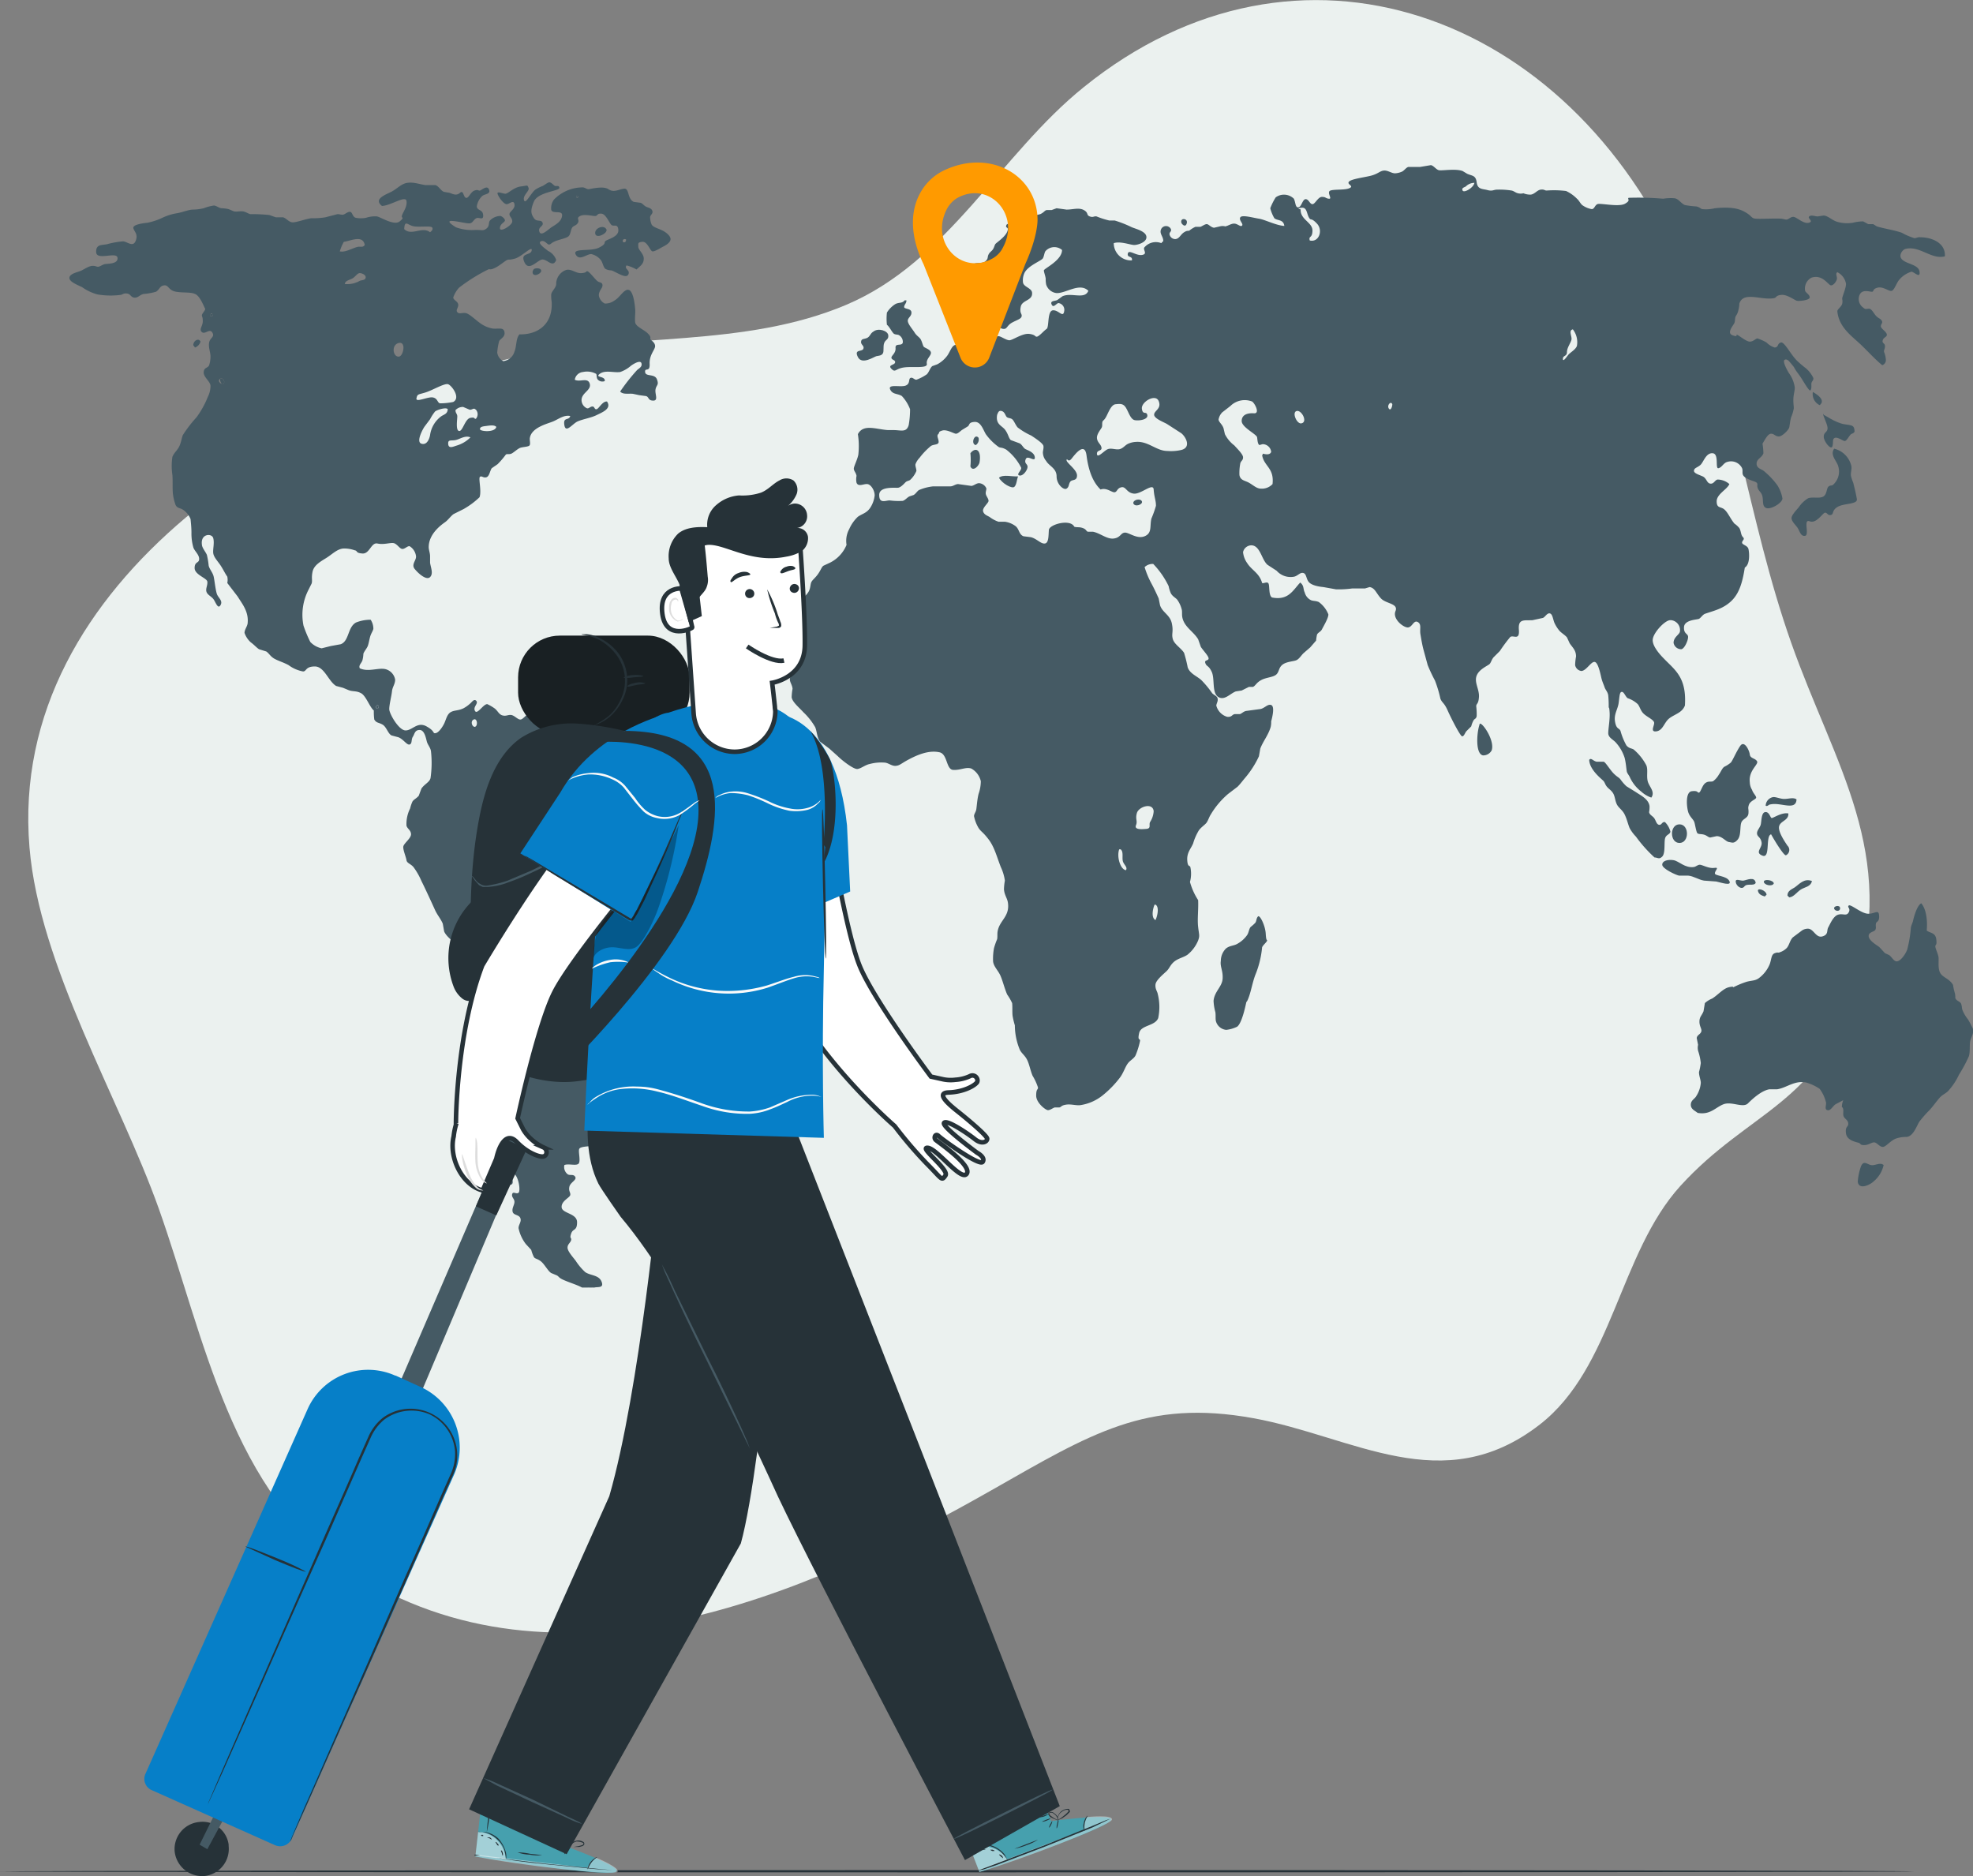 <svg id="Layer_1" data-name="Layer 1" xmlns="http://www.w3.org/2000/svg" viewBox="0 0 434.9 413.5"><rect x="0" y="0" width="434.9" height="413.5" fill="#808080" stroke="none"/><defs><style>.cls-1{fill:#ebf1ef;}.cls-2{fill:#263238;}.cls-3{fill:#455a64;}.cls-4{fill:#ff9a00;}.cls-5{fill:#46a0ae;}.cls-6{opacity:0.5;}.cls-7,.cls-9{fill:#fff;}.cls-8{opacity:0.4;}.cls-15,.cls-9{stroke:#263238;stroke-miterlimit:10;}.cls-10{fill:#192023;}.cls-11{fill:#067fc8;}.cls-12{fill:#fafafa;}.cls-13{fill:#ddd;}.cls-14{opacity:0.3;}.cls-15{fill:none;}</style></defs><title>مسافر.svgآلمان</title><g id="Layer_7" data-name="Layer 7"><path class="cls-1" d="M370.6,59.2C345.7,2.5,286-18.9,238.9,19.2,220.5,34,209,57.7,186.5,67.2s-48,6.2-70.8,11.1C67,88.5,1.5,127.3,6.5,186.8,8.7,213,26.3,242,35,266.4c10,28.1,16,63.3,42.5,80.1,45.4,28.9,100.1,5.3,141-18,22-12.5,34.1-20.2,57.8-15.9,22,4,41.7,18,63.1,1.4,16.1-12.5,17.5-37.7,31-52.6,15.2-16.7,30.6-17.9,38.5-43,9.6-30.5-4.5-49.6-14.1-76.8S382.3,85.9,370.6,59.2Z" transform="translate(0 0)"/></g><g id="Floor"><path class="cls-2" d="M421.8,412.5c0,.1-94.4.2-210.9.2S0,412.6,0,412.5s94.4-.3,210.9-.3S421.8,412.3,421.8,412.5Z" transform="translate(0 0)"/></g><g id="Map"><path class="cls-3" d="M415.2,256.8a6.5,6.5,0,0,1-2.2,3.6c-.7.7-3.2,2-3.5.1a12.8,12.8,0,0,1,.7-3.4c.6-1.4,1.3-.5,2.2-.3S414.4,256.1,415.2,256.8Z" transform="translate(0 0)"/><path class="cls-3" d="M408.5,106.4c.3,1.2.6,2.4.8,3.6s-2.8.9-4.2,1.7-.8,1.6-1.5,1.8-.8-.5-1.3-.5-1.9,2.5-3.4,1.9,0,3-1,3.2-1.2-1.1-1.7-1.8-1.3-1.4-1.3-2.1,1.2-1.9,1.6-2.4a6.7,6.7,0,0,1,2.1-2c1.1-.3,2.3.1,3.2-.3s.8-1.8,1.2-2.2.7-.2,1-.4a3.9,3.9,0,0,0,1.2-4.1c-.3-1.2-1.9-2.5-.9-3.9a5.1,5.1,0,0,1,3.8,3.9c.1.7-.2,1.4-.1,2.1A8.8,8.8,0,0,0,408.5,106.4Z" transform="translate(0 0)"/><path class="cls-3" d="M408.8,95.1c-.2.5-.6.4-.9.7s-.8,1.3-1.2,1.4-1.5-.9-2.2-.7-.3,1-.6,1.9-1.9-1.1-1.9-2.1.6-.9.8-1.6-.4-1.8-.8-2.9.1-.2.1-.3,2.5,1.7,4.4,2S408.7,93.7,408.8,95.1Z" transform="translate(0 0)"/><path class="cls-3" d="M405.6,200.1c.1.9-1.1.8-1.3.2S405.5,199.4,405.6,200.1Z" transform="translate(0 0)"/><path class="cls-3" d="M399.6,86.4c.9.5,2.9,1.8,1.5,2.9A2.7,2.7,0,0,1,399.6,86.4Z" transform="translate(0 0)"/><path class="cls-3" d="M395.6,195.6c1-.7,2.1-2.1,3.8-1.4-.3,1.3-1.6,1.3-2.5,1.9s-1.5,1.6-2.5,1.7l-.4-.4C394,196.3,395,196,395.6,195.6Z" transform="translate(0 0)"/><path class="cls-3" d="M393.3,176.1c1,0,2-.4,2.7.1-.1,2.6-3.5.6-5.7,1.1-.5,0-.6.5-1.1.3a2,2,0,0,1,1.6-1.9C391.4,175.6,392.4,176.1,393.3,176.1Z" transform="translate(0 0)"/><path class="cls-3" d="M394.2,179.3c.1,1.5-1.6,1.6-2,2.7s1,3.2,1.8,4.4a1.3,1.3,0,0,1-.3,2.1c-.4.3-2.6-3.3-3.3-4.6-1.3.3-.1,5.4-1.9,4.7s0-1.7-.2-2.9-.9-1.2-1-1.9.6-1.3.8-2,.1-2.7,1-2.8,1.1,1.2,1.4,1.3S392.7,179,394.2,179.3Z" transform="translate(0 0)"/><path class="cls-3" d="M391,194.7c-.3.8-2.1.4-2.2-.3S390.8,193.9,391,194.7Z" transform="translate(0 0)"/><path class="cls-3" d="M389.4,197.2l-.4.4c-.6-.2-1.3-.4-1.5-1.2S389.3,196.2,389.4,197.2Z" transform="translate(0 0)"/><path class="cls-3" d="M387,194.6c-.4.8-1.9,0-2.5.8s-1.8-.1-1.9-1,1-.2,1.7-.3S386.8,193.1,387,194.6Z" transform="translate(0 0)"/><path class="cls-3" d="M374.9,234.3a13.1,13.1,0,0,0-.6-2.7,2.9,2.9,0,0,1,0-1.3l-.3-1.5c.1-.7.8-.8,1-1.4s-.4-1.1-.4-2.2.5-1.3.9-2.3l.3-1.8a5.4,5.4,0,0,1,1.6-1c1.3-.8,2.4-2.2,3.7-2.5s.8.1,1,0a19.7,19.7,0,0,1,2.9-1.2c1.1-.3,1.9-.2,2.7-.8a7.3,7.3,0,0,0,2.4-3.1c.4-1.1.3-2.1,1.1-2.4s.7,0,1.1-.2a3.8,3.8,0,0,0,1.5-.9c.6-.6.7-1.7,1.4-2.4l2-1.5a2.3,2.3,0,0,1,1.4-.4c1.2.1,1.7,2.1,3.1,1.7s.9-1.3,1.3-2,1.1-2.5,2.2-2.8,1.8.4,2.3-.5-.4-1.1,0-1.5,2.7,1.7,4.2,1.8,2.4-1.1,2.5.4-.6,1.2-.7,1.8.1.8-.1,1.3-1.5.5-1.5,1.4,1.4,1.8,2.3,2.4l1.3,1.4.9.4c.6.4,1,1.4,1.7,1.4s1.8-1.3,2.3-2.6a26.7,26.7,0,0,0,.8-4.8c.1-.6.4-1.1.5-1.6s.8-3.3,1.8-3.8c1.1,1.3,1.4,3.8,1.2,6,.7.6,1.9.4,2.1,1.9s-.2,1.1-.2,1.6.6,1.6.7,2.4-.2,2.5.4,3.5,2,1.2,2.8,2.6a11.6,11.6,0,0,0,.4,1.8,4.1,4.1,0,0,1,.1,1.1c.3.7,1.1.7,1.3,1.3s.1.9.3,1.4a8.2,8.2,0,0,0,1.2,2,21.2,21.2,0,0,1,1.1,2.1c.2,1-.4,1.8-.6,2.6s0,2.4-.3,3.4a32.3,32.3,0,0,1-2.2,4.1,14.1,14.1,0,0,1-2.4,3.6c-.5.5-1.2.8-1.7,1.3s-1.5,1.9-2.3,2.8a26.8,26.8,0,0,0-2.3,2.6c-.6.9-1.3,3.2-2.8,3.4a6.9,6.9,0,0,0-2.5.4c-1.3.6-2.1,1.8-2.8,1.8s-1.3-1-1.9-1-1.2.6-2.2.6-.6-.3-1.2-.5-2.6-.5-2.8-2.1.5-1.3.5-2.1-.7-1-1-1.6.2-1.7-.4-2.1a4,4,0,0,1,.3-1.5l-1.7.9c-.6.4-1.1,1.5-1.8,1.3s-.2-1.1-.3-1.7a8.3,8.3,0,0,0-1.4-3,10.3,10.3,0,0,0-3-1.4c-2.6-.5-4.3,1.2-6.4,1.5H390c-1.7.3-3.6,2-4.7,3.1s-3.6-.5-5.4.2-2.9,2.4-5.7,1.9c-.6-.5-1.5-.8-1.5-1.8s.9-1.3,1.2-1.9a6.3,6.3,0,0,0,1-2.9c0-.7-.4-1.5-.4-2.4A14.2,14.2,0,0,0,374.9,234.3Z" transform="translate(0 0)"/><path class="cls-3" d="M373.4,191.1c.5-.1.8-.5,1.3-.5s2,.9,3.2.7.1.6.1,1.2,2.6.5,3.2,1.7-1.9.3-2.9.1l-2.7-.2c-1.2-.2-2.3-1-3.5-1.1h-2c-.6-.1-3.7-1.5-3.7-2.4s1.3-1.2,2.5-1S371.4,191.4,373.4,191.1Z" transform="translate(0 0)"/><path class="cls-3" d="M375.7,184c-.6-.2-1.2-.1-1.5-.3s-.5-1.7-.7-2.4-.9-1.1-1.3-2.1-.8-4.6.7-4.8,1.2.4,1.6.3.7-1.6,1.4-2.1,1.1-.2,1.7-.4a4.7,4.7,0,0,0,1.3-1.5c.4-.5.7-1.4,1.2-1.7a6.7,6.7,0,0,0,1.4-.9c.4-.4,1.2-2.4,2.1-3.7s2,1,2.1,1.9,1.2.8,1.6,1.5-1.9,2-1.6,4.6a3.4,3.4,0,0,0,.5,1.7c.2.7.9,1.3.9,1.7s-1.3.7-1.6,1.6,0,.8-.1,1.9-1.3,1.1-1.6,2.1,0,2.8-.8,3.7-1.2.6-1.9.5-1.5-1.3-2.7-1.3l-1.4.3C376.6,184.6,376.3,184.2,375.7,184Z" transform="translate(0 0)"/><path class="cls-3" d="M370.2,181.7c2.2,0,2.2,4.1,0,4.1S368,181.7,370.2,181.7Z" transform="translate(0 0)"/><path class="cls-3" d="M367,181.2a4.5,4.5,0,0,1,1.2,2.1c-.1.7-1,.6-1.2,1.6s.1,3.2-.6,3.9-1,.2-1.7.2a30,30,0,0,1-4.1-4.6,8.5,8.5,0,0,1-1.4-1.9c-.4-1-.6-2-1.1-3s-1.3-1.4-1.7-2.2-.4-1.7-.8-2.4-1-1-1.4-1.5-.4-.8-.7-1.2-3.1-2.4-3.2-4.7c.4-.6.9.3,1.7.4h1.5c.4.1,1.4,1.8,2.2,2.6s1.1.8,1.5,1.3a10,10,0,0,0,1.3,1.5l2.1,1.3c1,.7,2.8,1.5,3,3.1a5.7,5.7,0,0,1-.1,1.3c.1.6.7.8,1.1,1.3s.5,1.4,1.1,1.5S366.3,181.1,367,181.2Z" transform="translate(0 0)"/><path class="cls-3" d="M326.3,159.5c.8.2,3.2,3.9,2.5,5.9a2.1,2.1,0,0,1-1.9,1.1c-1.7-.3-1.4-4.9-.8-6.7C326.1,159.6,326.2,159.5,326.3,159.5Z" transform="translate(0 0)"/><path class="cls-3" d="M269.1,211.8a3.9,3.9,0,0,1,1.1-2.7c.8-.7,1.8-.6,2.6-1.1a6.4,6.4,0,0,0,2.1-1.9c.4-.6.4-1.4.8-1.8a9,9,0,0,0,1-.9c.3-.4.2-1,.6-1.4s1.6,2,1.7,3.8.3,1.2.3,1.5-.9,1-1.1,1.5a21,21,0,0,1-1.5,6.1c-.6,1.6-.9,3.4-1.4,4.8s-.5.9-.6,1.3-.9,4.5-2,5.3a7.3,7.3,0,0,1-2.4.7,2.6,2.6,0,0,1-2.3-2c-.1-.6,0-1.2-.1-1.9a10.9,10.9,0,0,1-.4-2.5c.2-2.1,1.9-3.1,2-4.9S268.9,213.1,269.1,211.8Z" transform="translate(0 0)"/><path class="cls-3" d="M227.5,64.6c.1,1.7-2.2,1.5-2.5,3s.3,1.5.2,2.1-1,.8-2.1,1.4-1.1,1.4-1.8,1.4-.9-.4-1.2-.3-.4,1-1.3,1.2-1.8-.7-1.8.3,1,1,1.7.9.9-.5,1.4-.5,1.7.9,2.4.9,2.9-1.6,4.4-1.4,1.2.7,1.7.6,1.5-1.3,2.1-1.7.1-4,1.4-4.1,2.3,1.9,2.5,0a1.5,1.5,0,0,0-1.3-1.6c-.5.1-1.1,1.2-1.5.3s.9-.7,1.3-1l1.1-.8c2-.9,4.9.8,5.7-1.2-1.9-1.9-5,.6-7,.5a2.7,2.7,0,0,1-2.3-1.9,5.7,5.7,0,0,1-.1-1.3c-.1-.7-.4-1.4-.4-1.8s4-2.2,4-4.5a2.6,2.6,0,0,0-3.6.2c-.3.3-.3,1-.6,1.6s-3.3,1.6-4.1,3.3a3.9,3.9,0,0,0-.3,2.1C225.7,63.3,227.5,63.5,227.5,64.6ZM207,165.8c-2.4-.5-5,.7-6.7,1.6s-1.9,1.3-2.8,1.4-1.6-.6-2.4-.7a9.8,9.8,0,0,0-3.4.3c-1,.2-1.9,1-2.7,1.1s-3.3-1.8-4.3-2.8l-1.9-1.7-2-1.5c-.7-.8-.7-2.2-1.1-3.2a14.4,14.4,0,0,0-2.6-3.3c-1-1.1-2.4-2.2-2.6-3.3a12.3,12.3,0,0,1,.2-1.9c-.1-.9-.6-1.4-.6-2.1s.9-1.6,1.1-2.4a6.8,6.8,0,0,1,.2-1.4c.2-1.1.8-1.7.6-3.2a18.2,18.2,0,0,0-.5-2c-.1-.8.3-.8.3-1.3s-1-1.1-1.1-2.1.8-1.9,1.3-3.1l.6-1.8c.5-.8,1.3-1.3,1.7-2.1s.3-1.6.6-2.1.9-.9,1.5-1.8.7-1.4,1.1-1.7l1.5-.7a7.6,7.6,0,0,0,3.6-3.9,5.4,5.4,0,0,1,.6-3.5,8.3,8.3,0,0,1,1.9-2.7c1-.7,2-.8,2.8-2.1a6.2,6.2,0,0,0,.9-2.6c0-1.1-.8-2.4-1.6-2.5s-2,.7-2.4-.3a3.8,3.8,0,0,1,0-1.5c-.1-.7-.6-1.1-.6-1.6s.8-2,1-3.1a17,17,0,0,0-.1-4.5c1.2-2.3,3.9-1.1,6.6-.9H197c1.6,0,2.8.6,3.3-1.1a19.8,19.8,0,0,0,.3-3.5,8.8,8.8,0,0,0-1.8-2.9c-.9-.6-2.1-.3-2.6-1.5s2.3-.4,3.4-.8.6-1.5,1.1-1.7.8.4,1.3.4a10.1,10.1,0,0,0,2.3-1.2c.5-.5.7-1.4,1.2-1.8l1.1-.4a6.7,6.7,0,0,0,2.2-1.9c.7-1,1-2.3,1.9-2.4s3.7.2,3.9-1.3-1-2.6-.6-4.1,1.3-1,2.6-1.8.5,2.1.5,3,2.5-.3,2.6-1.1-1.2-2.2-1.5-2.8-.3-1.9-1-2.1S214.6,68,213,68a2.9,2.9,0,0,1-2.5-2c-.2-.5,0-1.1-.1-1.6a7,7,0,0,1-.3-2.9c.6-1.4,2.1-1.6,3.2-2.3l1.2-1c.8-.4,2,0,2.7-.6s.4-.9.7-1.5.7-.7,1-1.2.3-.8.5-1.1,2.1-1.5,2.6-2.7-.4-.7-.2-1.4,1.3-.2,2-.3,1.6-1.5,2.5-1.7a15.7,15.7,0,0,0,3-.5c.9-.4,1-.9,1.5-.9h1l1.1-.4,2.2.3c1.4,0,2.7-.5,3.8.1s.5,1.1,1.3,1.4.9-.1,1.5,0a18.6,18.6,0,0,0,2.8.9h1.2a25,25,0,0,1,3.8,1.5c1,.4,3.1.9,3.2,2.1S250.8,54,250,54s-3.1-.9-4.5-.4a3.8,3.8,0,0,0,3.8,3.8h.2c.2-1.1-1.1-.5-.9-1.5s1.8.5,3.1.3.3-1,.5-1.6a3.3,3.3,0,0,1,3.8-1,.8.8,0,0,1,.4-.4c.1-1.1-1-1.7-.4-2.8a1.2,1.2,0,0,1,2.1.1c.2.6-.4.6-.3,1.2a1.3,1.3,0,0,0,1.3,1c.9-.1,1.1-1,1.9-1.5s.8-.2,1.2-.4a5.7,5.7,0,0,1,1.3-.8h1.1c.5-.2,1-.6,1.4-.6s.9.7,1.6.8l1.3-.3a2.4,2.4,0,0,1,1.2,0c.8-.2,1.4-.7,2.1-.6s1.3.8,1.6.4-.8-1.2-.4-1.8,2.8.1,4.1.3,3.8,1.5,5.6,1.6c-.2-1.5-1.5-1.1-2.2-1.7a8.5,8.5,0,0,1-.9-2.2,13.4,13.4,0,0,1,1.2-2.4,3.1,3.1,0,0,1,4,.3c.4.8.3,2,1,1.9s.9-1.8,1.6-1.8.9,1.1,1.5,1.1,1.2-1.6,2.1-1.6.7.3,1.5.4-.2-1,.1-1.6,3.2-.2,4.4-.7-.5-.8-.1-1.4,2.8-.9,4.6-1.3,2.2-1.1,3.1-1.2,1.7.6,2.5.6a4.2,4.2,0,0,0,1.6-.4c.5-.3.8-.8,1.3-1H313l2.4-.4c.6.1,1.1.9,1.7,1.1s3.7-.4,5.3.2l1,.6c1.1.5,1.9.3,2.1,1.9s1.3,1.4,2.4,1.7,1.3-.1,2.1-.1a17.2,17.2,0,0,1,3.2.2c.5.1.9.5,1.4.6a2.4,2.4,0,0,0,1.2,0,4,4,0,0,0,1.5.3c.9,0,1.5-1,2.3-1.1s.9.2,1.3.2a21.5,21.5,0,0,1,4.3.1,8.1,8.1,0,0,1,2.4,1.7c.5.4.8,1.2,1.3,1.5a5,5,0,0,0,2,.8c.6-.1.6-.8,1.2-1.1s4.7.7,6.1-.1.4-1,.8-1.3a64.3,64.3,0,0,1,7.6.2,10.5,10.5,0,0,1,2.5-.1c.9.1,1.5,1.2,2.3,1.5a19,19,0,0,0,2.5.3c.9.2,1,.6,1.4.6a8.2,8.2,0,0,0,2.7-.2c2-.2,4.5-.3,6.4.7s1.5,1.5,2.6,1.6,4.1-.1,5.7,0l1,.2c.6,0,.9-.6,1.6-.6s2.2,1.6,3.4,1.3-.4-1,.1-1.4,1.2,0,1.9,0l1.3-.2c1,.1,1.9,1.1,3,1.4a7.8,7.8,0,0,0,3.4.2,9.1,9.1,0,0,1,2.3-.3l1.1.6h1.1l.8.5c1.6.5,3.8.8,5.5,1.4a13.9,13.9,0,0,0,2.8,1.2c.4,0,.8-.3,1.3-.2,2.6,0,5.6,1.3,5.4,4.2-3,.8-5.6-2.5-8.8-1.6a1.8,1.8,0,0,0-1,1.5c.1,1.8,3.9,1.6,4.2,3.4s-1.3,0-1.8.1a5.6,5.6,0,0,0-2.6,1.7c-.6.6-1.1,2.3-1.7,2.5s-1.9-1-3.1-.7-.8.8-1.2.9-2.2-.7-2.8.7a2.3,2.3,0,0,0,.8,2.8c.6.6,1,.1,1.5.3s.9,1.1,1.4,1.6.9.5,1.2,1-.3.8-.2,1.3,1.2,1.1,1.3,1.7-.7.6-.9,1.3.5.6.5,1.3-.3.8-.2,1.3a5.3,5.3,0,0,1,.4,1.8,1.2,1.2,0,0,1-.8,1.1c-1.6-1.3-3.1-3-4.9-4.7s-4.7-3.7-5-7.2c0-.5,1-1,1.1-1.8s-.1-.7,0-1.2.9-2.4.8-3.1A3.5,3.5,0,0,0,405,60c-.5.3,0,1-.1,1.5s-.7,1.4-1.3,1.4-1.8-2.5-4.3-1.7a2.7,2.7,0,0,0-1.4,2.9c.1.4,1.1.9,1,1.5s-2.3.8-2.8.7-2.1-1.4-3.4-1.3-1.1.6-1.6.7c-2.7.6-6.8-1.6-7.7,1.2a6.8,6.8,0,0,1-.2,1.4,3.5,3.5,0,0,1-.6,1.4c-.2.4-.1,1-.3,1.5s-1.8,2.2-.4,2.7.6-.2,1-.1,2,1.5,2.8,1.5,1.3-.7,1.7-.7a10.5,10.5,0,0,1,2,.9,4.2,4.2,0,0,0,1.8,1.1c.9-.1.5-.8,1.3-1.1s2.1,2.5,3.6,4a22.5,22.5,0,0,0,2,1.7,6.5,6.5,0,0,1,1.6,2.1c.1.5-.3.7-.4,1.1s.1,1.1-.2,1.6-1.7-2.3-2.7-3.6-.7-1.2-1.3-1.9-1.1-1.5-1.7-1.2.6,2.4.9,2.9a7.1,7.1,0,0,1,1.3,3.1c.1.6-.3,1.7-.3,2.8s.1,1.3.1,1.9a8.9,8.9,0,0,1-.6,2c-.2.7-.3,1.7-.4,2.2s-1.5,2-2.3,2-1-.6-1.7-.6-1.3,1.2-1.9,2.2a14.9,14.9,0,0,1,.2,2.1c-.3,1-1.5,1.2-1.5,2.3s1.2,1.2,1.7,1.7a17,17,0,0,1,2.9,3.1,7.9,7.9,0,0,1,1.1,2.9c-.1,1-2.5,2.4-3.5,2.1s-.7-1.5-.9-2.5-.7-1.1-1-1.8,0-.8-.2-1.2-1.4-.5-2.5-1.2-.5-1.3-.8-2.1a2.7,2.7,0,0,0-3.2-1.4c-.9.2-1.2,1.2-2,1.4s.2-3.2-1.3-3.3-2,2-2.7,2.6-1.3.6-1.4,1.2,1,.9,1.9,1.3.9,1.5,1.7,1.6,1-.8,1.6-.9a4,4,0,0,1,2.6,1c-.5,1.2-2.8,2.2-2.8,3.8s.9,1.1,1.7,1.8,1.3,2,2.2,3.1a5.2,5.2,0,0,1,1.1,1c.4.7.3,1.5.8,2s-.2.7-.2,1.2,1.2.6,1.4,1.4.4,3.4-.8,4.1c-.5,3.2-1.2,5.7-3,7.4s-3.8,2.1-5.8,2.8c-.5.2-.9.9-1.3,1.1s-3.2.2-3.3,1.8.9,1.4.9,2.2-.8,2.6-1.5,2.7a1.7,1.7,0,0,1-1.7-1.4c0-1.3,1.3-1.8,1.4-2.5a2.2,2.2,0,0,0-1.9-2.5h-.3c-1.2.1-3.7,2.8-3.8,4.3s1.8,3.5,2.5,4.2c2.4,2.5,5,4.1,4.6,10.3-.6,1.6-2.2,1.9-3.4,2.8s-1.4,2.7-2.9,2.9-.3-1.4-.5-2-1.4-1.1-2.2-1.8-.9-1.6-1.4-2.2a6.1,6.1,0,0,0-2.2-1.3c-.5-.3-.8-1.4-1.3-1.4s-.5.9-.7,2.4-1.1,2.5-.8,4.2.9,1.3,1.2,2a14.4,14.4,0,0,0,1.3,3.2c.6.7,1.1.6,1.6.9a11.7,11.7,0,0,1,2.8,3.5c.4,1,0,2.3.3,3.5s1.7,2.3.8,3.6a6.1,6.1,0,0,1-2.2-1.3,8.4,8.4,0,0,1-2.5-3.1c-.2-.5-.6-.9-.7-1.3s-.2-2-.5-3.1a9.2,9.2,0,0,0-1.9-3.3c-.6-.7-1.7-1.1-1.7-2.1s.4-3,.3-4.6-.2-.7-.2-1.2a23.6,23.6,0,0,0-.1-2.5c-.1-.8-.6-1.2-.8-1.8s-.5-1.2-.7-2-.7-3.5-1.5-3.6-1.8,1.9-2.9,2a1.6,1.6,0,0,1-1.4-1.3,12.3,12.3,0,0,1,.2-1.9c0-1.4-.8-2-1.4-2.9l-.6-1.3c-.4-.5-1.1-.9-1.6-1.4a7.6,7.6,0,0,1-1.2-1.9c-.3-.8-.4-1.9-1-2s-1,.8-1.5,1l-2.3.5c-1.8.1-3.2-.4-3,2.1s-1.2,1.1-1.9,1.6a35.5,35.5,0,0,0-2.3,3.1l-1.4,1.4c-.4.5-.5,1-.8,1.4s-2.3,1.1-2.9,2.6.6,3,.5,4.7-.6,1.4-.6,2.1a14.8,14.8,0,0,1,.1,2.1c-.1.7-.5.6-.7,1a5,5,0,0,0-.5,1.3l-1.1,1.1c-.3.4-.5,1.1-.9,1.1s-2.4-3.9-3.2-5.7-1.2-1.6-1.6-2.6a26.4,26.4,0,0,0-1.2-4,35.4,35.4,0,0,1-1.6-3.4l-.9-3.3c-.3-1.1-.5-2.3-.7-3.5s.3-2.2-.6-2.7-1.2,1.2-2.2,1.2-3.4-1.9-2.7-3.6-2.1-1.6-3.2-2.8-1.3-2.3-2.5-2.5l-1,.3h-2.8a21.7,21.7,0,0,1-3.6.2l-2.8-.5c-1.1-.1-2.6-.4-3.2-1.1s-.5-1.8-1.2-2-1.2.6-2,.8a4.1,4.1,0,0,1-3.9-1.3l-2-1.3c-1.3-1.1-1.6-4.2-3.5-4.3a1.9,1.9,0,0,0-1.9,1.5,5,5,0,0,0,.9,2.4c1,1.6,2.7,2.2,3.3,4.4.3.2,1.1-.4,1.4.1s0,2.7.8,3.1c3.6.7,4.6-1.6,6.2-3.3.9.7.6,1.4,1,2.2a2.6,2.6,0,0,0,1.4,1.7c.5.2,1,.1,1.7.4a6.2,6.2,0,0,1,2.1,2.7c.1.7-1.1,2.7-1.4,3.3s-.9.7-1.1,1.2a10.5,10.5,0,0,0-.2,1.3l-1.3,1.5-1.5,1.3c-.5.5-.9,1.2-1.5,1.5s-2.2.3-3.1,1-.7,1.6-1.4,2.2-2.2.6-3.3,1.2-1.2,1.2-1.8,1.5h-.9l-1.6.8-1.3.2c-1.3.5-2.5,2.1-3.9,1.2s-.7-4-1.4-5.5-1.1-1.1-1.4-1.9.6-.5.7-1-1.1-1.7-1.7-2.6l-.6-1.7c-1.1-1.8-3.1-2.7-3.5-4.9-.1-.6,0-1.1-.1-1.6a6.2,6.2,0,0,0-1-2.2c-.3-.4-1-.7-1.4-1.4a7.1,7.1,0,0,1-.5-1.6,18.7,18.7,0,0,0-3.4-4.9,2.6,2.6,0,0,0-1.9.7,19.4,19.4,0,0,0,1.5,3.6c.6,1.1,1.1,2.2,1.6,3.3l.3,1.5c.5,1.6,2.2,2.1,2.6,4s-.1,2.2.2,3.4,1.8,2,2.5,3.1a29.9,29.9,0,0,1,.8,3.2c.5,1.4,2,1.9,3,2.8a21.7,21.7,0,0,1,2.4,2.9c.5.5,1.1.6,1.2,1.2s-.2.9-.3,1.5a3.5,3.5,0,0,0,2.4,2.5c1.1.1,1-.5,1.7-.6h1.1c.4-.1.8-.6,1.4-.7l3-.4c1-.1,1.7-1.2,2.5-.9s.3,2.5,0,3.6a4.9,4.9,0,0,1-.1,1.2c-.5,1.8-1.7,3.2-2.3,4.8l-.3,1.7a20.9,20.9,0,0,1-3,4.7c-.6.7-1.1,1.4-1.7,2l-2.1,1.6a18.2,18.2,0,0,0-3.8,4.5c-.4.6-.6,1.4-1,1.9s-1.4,1.1-1.8,1.9a11.9,11.9,0,0,0-1.1,2.6c-.5,1.2-1.4,2-1.3,3.7s.6,1,.7,1.6a6.9,6.9,0,0,1-.1,3.2,14.4,14.4,0,0,0,1.8,4c.1,2.1-.2,4.1,0,5.9s.4,1.9,0,3a7.9,7.9,0,0,1-2.3,3.1c-.8.6-2,.8-2.9,1.5s-1.1,1.5-1.7,2.1-2.4,2-2.5,3,.4,1.5.5,2.1a11.8,11.8,0,0,1,.1,5.3c-.7,1.8-3.8,1.5-4.2,3.3s.2,1.1.2,1.7a17.1,17.1,0,0,1-.9,3c-.3.9-1.2,1.2-1.8,2s-1,2.2-1.8,3.2a22.2,22.2,0,0,1-3.7,3.8,10.3,10.3,0,0,1-5,2.2c-1,.1-2.1-.3-3.2-.1s-.9.5-1.4.6h-1c-.4.1-1,.6-1.5.6s-2.6-1.6-2.6-3.2.4-1.2.4-1.8a12.3,12.3,0,0,0-1.2-2.6c-.5-1.2-.7-2.5-1.2-3.5s-1.2-1.4-1.6-2.2a14.1,14.1,0,0,1-1.1-5.4,16,16,0,0,1-.5-2.1c-.1-.9,0-2-.1-2.8a11.8,11.8,0,0,0-1.1-1.9c-.6-1.4-1-3.1-1.5-4.2s-1.5-2-1.6-3.1a12.8,12.8,0,0,1,.2-2.9,15.9,15.9,0,0,1,.7-2c.1-.6,0-1.1.1-1.7.4-2.4,2.6-3.2,2.3-6.1-.1-1.2-.8-1.8-.9-3.2a12.3,12.3,0,0,1,.2-1.9,10.4,10.4,0,0,0-.9-3c-.9-2.3-1.4-4.4-2.7-6.1s-1.6-1.6-2.2-2.5a8.2,8.2,0,0,1-1-2.6c0-.5.4-.9.5-1.5s.2-2.2.5-3.4a8.7,8.7,0,0,0,.5-2.8,4.3,4.3,0,0,0-2.1-2.8c-1.2-.4-2.4.4-4,.3S208.9,166.1,207,165.8Zm47.7,37c.4-.8.9-2.9,0-3.4h-.2c-.4.9-.8,2.9.2,3.4Zm-1.2-21.6a4.9,4.9,0,0,0,.8-2.4c-.2-2-3.3-1-3.7.4s.2,1.7-.2,2.7,1.2.9,2.3.8S253.2,181.8,253.5,181.2Zm-5.3,10.6c.4-.7-.5-1.2-.7-2s.2-2.1-.5-2.6h-.3c-.6,1.7.3,4.5,1.5,4.6ZM306.9,89.1c-.3-.8-1.2.2-.8.9S306.9,89.7,306.9,89.1Zm-20,4.2c1.4-.3,0-3-1.1-2.7S285.9,93.6,286.9,93.3Zm-6.4,13.4c.4-3.6-1.9-3.9-2.3-6.4.2,0,.1-.3.2-.3s1.5.5,1.8-.4a1.9,1.9,0,0,0-1.9-1.7l-.7.2c-.4-.3-.4-1-.5-1.7s-3.4-2.2-3.4-3.6,1.3-1.8,2.7-1.7.2-2.2-.4-2.6a4.5,4.5,0,0,0-4.8,1l-1.8,1.4a3,3,0,0,0-.8,1.6c.1.6.8,1,1.1,1.9l.3,1.3a7.2,7.2,0,0,0,2.1,2.5c.5.6,1.9,1.9,1.9,2.6s-.4.7-.6,1.3a11.4,11.4,0,0,0-.2,2.6c.2,1.2,1.2,1.2,2.1,1.7s1.7,1.3,2.6,1.3A3.2,3.2,0,0,0,280.5,106.7Zm-20.2-7.5c2.3-.5,1.2-2.8.1-3.7l-3.1-2c-.6-.4-2.9-1.2-2.9-2.1s1.7-1.3,1-3-3.9.2-3.7,1.7,1,.4,1.2,1.4-1.9,1.3-2.8,1.1-1.3-1.7-1.9-2.7-1.3-.9-2.3-.8-1.6,1.9-2.1,2.8-.7.7-.8,1.1,0,.7-.1,1.1-1.2,1.5-1.1,2.5.9,1.3,1,2.1-1.1.4-1,1.4,1.6-.8,2.4-1.1,1.8.2,2.6,0,1.2-.9,1.9-1.2a4.7,4.7,0,0,1,1.7-.4c2.7-.2,4.5,2,6.9,2A10.1,10.1,0,0,0,260.3,99.2Zm-5.5,12.2c0-1.1-.4-1.9-.5-3.5s-2.8,1.1-4.4.9-1.7-1.6-2.7-1.4-.9,1-1.5,1.1-1.8-1.1-3.1-.6c-1.8-1.7-2.7-4.4-3.1-7.5s-2.5-.3-3.3.7-1-.3-1.1.3,2.3,2.1,2.3,3.4-1.1.8-1.5,1.4-.2,1.1-.8,1.5-2.2-.9-2.2-2.7-1.7-2.3-2.3-3.4a2.9,2.9,0,0,1-.7-1.6c-.1-.5.2-1.1.1-1.7s-1.8-1.7-2.7-2.3a14.9,14.9,0,0,1-3-1.8c-.5-.6-.8-1.5-1.2-1.8s-.9-.2-1.2-.5-.4-1.1-1.1-1.3-.8.4-1,.8c-.4,2.2,1.1,2.4,1.8,3.4s.7,1.7,1.2,2.2l1.9.7c.5.2.8.9,1.2,1.2s2.1.7,2.2,1.9-1.6-.6-2,.4.4,1,.4,1.7-1,2.1-1.8,1.9.5-1.1.4-1.7a11.7,11.7,0,0,0-3.3-4c-1.1-.6-1.2-.3-1.7-.6a12.4,12.4,0,0,1-2.8-2.8c-.6-1-1.1-2.8-2.5-2.7s-1,.7-1.5,1l-1.3.8c-.5.4-.9.8-1.3.8s-2-1-3-.7-.5.4-.9.8.1,1,.1,1.7-1.1.5-1.7.9a15.4,15.4,0,0,0-2.5,2.6,4.2,4.2,0,0,0-.9,1.4c-.1.4.2,1,.2,1.5a5.6,5.6,0,0,1-1.4,2c-.3.2-.7.2-1,.5s-1,1.1-1.6,1.2-4.2-.4-4.2,1.6,1.4,1.2,2.3,1.2a14.8,14.8,0,0,0,2.9.1c.6-.2,1-.8,1.5-1l.9-.3c.5-.3.8-.9,1.2-1.1a10.9,10.9,0,0,1,3.1-.8h3.8c.6,0,1.1-.5,1.7-.5l2.9.4c.5,0,1.1-.6,1.7-.6a1.9,1.9,0,0,1,1.6,1.1c.1.3-.2.8-.1,1.3s.6,1,.6,1.5-1.4,1.5-1.2,2.3,1.1,1,1.5,1.3a6.9,6.9,0,0,0,1.9,1h1.4a5.1,5.1,0,0,1,2.4,1c.8.7.7,1.8,1.7,2.2l1.6.2c1.3.3,2.2,1.5,3.1,1.4s.8-1.8.9-3,4.7-2.5,5.6-.7c.6.2,1.1,0,1.9.3s.7.7,1.1.8h1.1c1.6.3,3.1,1.7,4.6,1.5s1.5-1.2,2.4-1.3,2.7,1.5,4.4.8,1.1-2.2,1.5-3.9a23.1,23.1,0,0,0,1-2.8Zm92.8-35.2a4.6,4.6,0,0,0-.9-3.6c-1,.2-.2,1.5-.3,2.2s-1,1.8-1,2.8-.9.7-.9,1.5.8-.4,1.2-.9S347.4,77,347.6,76.2ZM325,40.3a2.7,2.7,0,0,0-1.9.8c-.3.2-1,.3-.7.9S324.8,41.4,325,40.3ZM288.7,53c2,.5,3-2.2,1.6-3.7s-1.3-.5-1.8-1.4-.4-2.3-1.7-2.1,0,.3-.1.4c-.1,2.2,2.6,2.8,2.6,4.6S288.4,51.9,288.7,53Z" transform="translate(0 0)"/><path class="cls-3" d="M260.4,49.1c-.3-1.2,1.5-1,1.2.1S260.5,49.4,260.4,49.1Z" transform="translate(0 0)"/><path class="cls-3" d="M249.8,110.9c0-.8,1.6-1.1,1.9-.4S250.1,111.9,249.8,110.9Z" transform="translate(0 0)"/><path class="cls-3" d="M220.2,105.3c.9-.8,2.9-.2,4.2-.3-.3.8-.3,1.8-.8,2.3S220.9,106.6,220.2,105.3Z" transform="translate(0 0)"/><path class="cls-3" d="M213.9,99.9c1.2-1.5,2.5-.7,2,2.1-.3.9-1.5,2-2,.8A14.1,14.1,0,0,0,213.9,99.9Z" transform="translate(0 0)"/><path class="cls-3" d="M215.7,96.5a1.5,1.5,0,0,1-.6,1.6C213.9,97.9,214.8,95.4,215.7,96.5Z" transform="translate(0 0)"/><path class="cls-3" d="M199,75.5a1.7,1.7,0,0,0-.8-1.6c-.3-.2-.7-.1-1.1-.3s-1.1-1.7-1.6-2a12.2,12.2,0,0,1,0-2.7,5.8,5.8,0,0,1,1.9-1.9c.8-.4,1.5-.1,2-.8h.4c0,.7-.4.8-.5,1.4s1.5.3,1.6,1.2-.8,1.2-.8,1.9,1,1.8,1.5,2.6,1.1,1,1.4,1.6.4,1.2.6,1.5,1.5.6,1.6,1.3-1.1,1.4-.9,2.5-3.2.5-5.1.8-1.8,1.2-2.7.3.7-.8.8-1.4-.7-.5-.8-1,1-1,.9-2.2S198.8,76.4,199,75.5Z" transform="translate(0 0)"/><path class="cls-3" d="M192.5,73.1c1.1-.9,3.2-.2,3.3.8s-.6.9-.9,1.7,0,1.8-.3,2.3-.9.5-1.4.6-3.2,2-4.1.2.9-1.1,1.2-1.8-.6-.9-.5-1.6.6-.5,1.3-.8S191.8,73.5,192.5,73.1Z" transform="translate(0 0)"/><path class="cls-3" d="M133.7,50.6c.2.9-2.3,2.1-2.5.9S133.1,49.4,133.7,50.6Z" transform="translate(0 0)"/><path class="cls-3" d="M130.8,283.8h-1.3A2.9,2.9,0,0,1,130.8,283.8Z" transform="translate(0 0)"/><path class="cls-3" d="M127,43.3c.1-.1.3-.2.4-.1h.1c-.1.2-.2.5-.5.4Z" transform="translate(0 0)"/><path class="cls-3" d="M119.3,59.7c0,.6-1.7,1.5-1.9.4a1.1,1.1,0,0,1,.3-.8C118.2,59,119.3,59.1,119.3,59.7Z" transform="translate(0 0)"/><path class="cls-3" d="M83.5,155.8l-.2.4C82.4,156.2,83.2,154.8,83.5,155.8Z" transform="translate(0 0)"/><path class="cls-3" d="M48.5,83.5c.6-.4,1.2.6.8,1.1S48.4,83.9,48.5,83.5Z" transform="translate(0 0)"/><path class="cls-3" d="M142.4,87.3l-1.5-.2-1.4-.3c-1-.1-2.2.2-2.8-.5a42.5,42.5,0,0,1,3.7-4.7c.4-.4,1.2-.7,1-1.5s-1.6,0-2.3.5a7.2,7.2,0,0,1-2.4,1.4c-1.4.2-3.3-.5-4.5.4s1.3.4,1.1,1.6a1.4,1.4,0,0,1-1.5-.3c-.4-.4-.2-1.1-.4-1.3a4.2,4.2,0,0,0-2.9-.4,2,2,0,0,0-1.8,1.7c1.1.6,2.9-.6,3.3.9s-2,2-1.8,3.8a2,2,0,0,0,1.2,1.6c.4.1.7-.4,1.2-.4s.4.7.9.6,1.3-1.8,2.3-1.7c1.1,1.6-1.1,2.4-2.3,3s-3.1.9-4.2,1.4-2.6,2.7-2.9.8,1-.9,1.3-2c-1.4-.3-2.6.7-3.8,1.2s-4.7,1.3-5.1,3.6c-.1.5.2,1.4-.1,1.7s-1.4.3-2,.5-1.5,1.1-2,1.3-1,0-1.2.2a18.8,18.8,0,0,1-1.8,2.1l-1.3.9c-.4.5-.5,1.8-1.2,2s-1-.4-1.4-.1.4,3.1-.1,4.5a17.7,17.7,0,0,1-3.5,2.6l-2.2,1.1c-.6.4-1.2,1.3-1.9,1.8s-3.6,2.5-3.6,5.5c0,.6.3,1.3.3,2V124c.1,1,.8,2.4,0,3.2s-2.6-.8-3.4-1.8.4-1.9.3-2.8a3,3,0,0,0-1.4-2.2c-.5-.1-1,.6-1.6.6s-1.2-1.2-2-1.3-2.1.4-3.5.1-1.7,2.3-3.3,2.2-1-.6-1.7-.7a6.9,6.9,0,0,0-2.5-.4c-1.4.1-2.5,1.3-3.8,2.1s-2.7,1.6-3,3,0,1.9-.2,2.6L68,130a12,12,0,0,0-1.1,7.9,27.5,27.5,0,0,0,1.5,3.6,4.8,4.8,0,0,0,2.5,1.4l2-.5,2.2-.4c1.9-.7,1.5-3.8,3.4-4.8a8.7,8.7,0,0,1,3.2-.6,3.6,3.6,0,0,1,.6,2c-.1.5-.5,1-.7,1.7s-.3,1.4-.5,2-.8,1.2-1,1.8a6.8,6.8,0,0,1-.2,1.4c-.2.7-.9,1.1-.6,1.8,1.9.9,4.1-.2,5.7.2a2.9,2.9,0,0,1,2.1,2.3c0,1-.6,1.6-.7,2.6s-.6,2.9-.6,3.9,2.1,4.7,3.6,4.7,2.6-2,4.6-.9,1.3,1.6,2,1.5,1.5-1.3,1.9-2.1.6-2,1.4-2.5,1.7-.3,2.9-.9a7.1,7.1,0,0,0,1.4-1c.4-.3.9-1.2,1.4-.6s-.8,1.3-.3,2.2,1.8-1.5,2.7-1.5a9.5,9.5,0,0,1,1.7,1c.7.6.9,1.3,1.7,1.5s1.2-.2,1.9-.1,1.4,1,2,1,1.2-1.1,1.9-1.2a3.1,3.1,0,0,1,2.8,1.3c.7,1.1.8-1,1.4-.6s.2,1.3.5,2.1.1.8.3,1,1.2.5,1.8.9,1,1.4,1.8,2.4a4.8,4.8,0,0,0,3,2.2c.9.1,1.7-.3,2.5-.2a8.3,8.3,0,0,1,4.1,2.5,3.8,3.8,0,0,1,1.5,1.8c.2.6.1,1.3.3,1.9s1.9,1.9,1.4,4.1.8.9,1.4,1.4,1,1.1,1.5,1.2.7-.1,1-.1a7.7,7.7,0,0,1,2.5,1,4.4,4.4,0,0,1,1.6.6c.4.3.5,1.5,1,1.8s1.2,0,1.7,0,2.2.8,3.1.9.9-.3,1.3-.2c2.1.2,3.3,3.2,5.4,4.1s1.6.1,2,.3,1.5,3.2,1.5,4.5c.2,3.7-2.2,4.9-3.6,7.4-.3.5-.5,1.3-.9,2.1s-1.7,1.7-1.6,4.4c0,.8.3,1.5.3,2.3a17.2,17.2,0,0,1-.2,3.2,14.6,14.6,0,0,0-.7,1.9,8.6,8.6,0,0,0,.1,1.6,9.4,9.4,0,0,1-1,2.3c-.8,1.8-.9,3.8-2.6,4.6s-2.2.1-3.2.6l-1.5.9c-1.5.8-3.6,2-4,3.8s.5,3,.2,4.9a16.2,16.2,0,0,1-1,1.8c-.4.5-.6,1.2-1,1.8s-1.3,1.1-1.6,2.2a5.9,5.9,0,0,1-.2,1.3,3.1,3.1,0,0,1-.5,1c-.1.3-.1.8-.2,1.1s-1.6,3.1-2.5,3.4-3.6-.9-4.9-.6.8.9,1.2,1.7a8.8,8.8,0,0,0,.7,1.4c.3.4.8.7.8,1.3a4,4,0,0,1-1.3,3.1,7.3,7.3,0,0,1-2.5.8c-.6.1-2.3.1-2.6.6s.3,2.5-.1,3.2-2.3,0-3.2.4a2,2,0,0,0,.7,2c.5.4,1.3-.1,1.7.6s-1.1,1.2-1.3,2.2.3,1.2.2,1.8-2,1.3-1.9,2.7,3.4,1.3,3.4,3.3-.9,1.3-1.3,2.5.1.8,0,1.4-.8.9-.8,1.7,1.2,2.1,1.8,2.9a12.7,12.7,0,0,0,2.1,2.5c1.2.8,3,.6,3.6,2.1s-.9,1.1-1.6,1.3h-.2a2.9,2.9,0,0,0-1.3,0h-1.2c-1.1-.6-2.5-1-3.9-1.6s-1.1-.8-1.7-1.1l-1.2-.5c-.7-.4-1.5-2-2.3-2.6s-1.2-.5-1.5-.9a7.6,7.6,0,0,1-.6-1.6l-1.2-1.3a8.6,8.6,0,0,1-1.6-3.5c0-.8.7-1.4.4-2.2s-1.5-.6-1.7-1.4.4-1.5.4-2.2-.7-1-.5-1.7.9.1,1.4-.3,0-3.9-1.2-4.3.6,2.1-.4,2.5-.8-2.2-1.1-3.5a18.9,18.9,0,0,1-.5-2.3,7.6,7.6,0,0,0,.1-1.5c-.2-1.4-1.5-2.5-1.5-3.9s.3-1.3.4-2a3.8,3.8,0,0,1,0-1.5,12.9,12.9,0,0,0,.4-1.9,17.9,17.9,0,0,0-.2-4c-.2-1.2-1-2.2-1.1-3.5a12.1,12.1,0,0,0,.1-1.9c0-.6-.3-1.1-.3-1.8a10.9,10.9,0,0,1,.1-1.8c.1-1.3-.2-2.8-.1-4.1s.1-.6.1-1-.3-2.1-.3-3.2a31.2,31.2,0,0,0-.1-5.2c-.3-1.8-.4-3.5-.9-4.3a9.5,9.5,0,0,0-3.1-3.2l-2-1c-.6-.4-4.1-2.5-4.8-4.2l-.3-1.7c-.4-1-1.2-1.9-1.7-3s-2-4.4-3-6.4a15.1,15.1,0,0,0-1.7-3c-.6-.8-1.5-.9-1.6-1.6s-.8-2.3-.7-3,1.7-1.8,1.7-2.7-.8-1.2-1-1.9a7.6,7.6,0,0,1,.8-3.8,8.8,8.8,0,0,1,.5-1.5c.3-.5.9-.7,1.4-1.3l.6-1.6c.7-1,1.8-1.4,2-2.3a23.3,23.3,0,0,0,.1-5.9c-.1-.8-.7-1.4-.9-2.1s-.5-2.6-1.6-2.6-1.1.9-1.5,1.5-.1,1.5-.7,1.7-1.4-1.2-2.5-1.6l-1.5-.4c-.8-.4-1.1-1.9-2-2.4s-1.3-.3-1.8-1.1a13.4,13.4,0,0,1-.1-2c-.9-.7-1.7-3.2-2.8-3.8s-1.8-.3-2.8-.7l-1.2-.5-1.5-.4c-1.7-1-2.6-4.3-4.7-4.3s-1.8,1.1-2.6,1.1a7.7,7.7,0,0,1-3.2-1.4c-1.1-.6-2.2-.9-3.1-1.4s-1.2-1.2-1.8-1.6l-1.6-.5c-.5-.3-1.1-1-1.8-1.5a4.9,4.9,0,0,1-1.4-2.1c0-.8.7-1.5.7-2.3.2-2.5-1.3-4.2-2.2-5.7l-2.3-3a3.3,3.3,0,0,0,0-1.4c-.5-.7-.9-1.6-1.5-2.5s-1.5-1.8-1.6-2.7.3-2.2,0-3.3-2.8-1-2.5,1.4c0,.7.8,1.6,1.1,2.3a17.2,17.2,0,0,1,.4,2.4c.2.8.9,1.5,1.1,2.4s.4,2.9.7,3.8,1.4,1.5.8,2.5-1.1-.8-1.6-1.4-1.3-.9-1.5-1.6.3-1.4.2-2.2-2.8-1.5-2.8-3,1-1,1-2-1.1-1.8-1.3-2.6a11.2,11.2,0,0,1-.4-3.2c0-1-.1-2-.2-3a4.5,4.5,0,0,0-1.6-2c-.7-.5-1.3-.3-1.7-1.1a11,11,0,0,1-.6-2.6c-.1-1.3,0-2.7-.1-4a13.4,13.4,0,0,1,0-4c.4-1,1.2-1.5,1.6-2.5s.4-1.5.7-2.3a28.8,28.8,0,0,1,3-3.9,19.9,19.9,0,0,0,2.5-4.5,5.4,5.4,0,0,0,.6-2.5c-.1-1-1.6-1.9-1.5-3s.9-.8,1.2-1.5a6.3,6.3,0,0,0,.3-1.9c0-1-.5-2-.3-3.1s1.3-1.2.7-2.2-1.6.5-2.3-.1.2-1.3.2-2.4-.2-.9-.2-1.3.9-1.2.7-1.5-1-2.5-2-3.1-2.7-.3-4.4-.6-1.6-1.5-2.6-1.4-1,.9-1.8,1.4a13.7,13.7,0,0,1-2.8.5c-.8.2-1.2.9-2,.8s-.8-.8-1.6-.9-.9.2-1.4.3a17.4,17.4,0,0,1-5.1-.1,10.6,10.6,0,0,1-3.4-1.6c-1-.5-2.9-1.2-2.8-2.1s1.8-1.2,2.5-1.5,1.8-1.1,2.6-1.1.8.2,1.2.2,1-.5,1.6-.6,2.9,0,2.7-1.4-4.6.7-4.7-1.2,1.4-1.5,2.5-1.8a18.6,18.6,0,0,1,3.4-.6c.9,0,2.2,1.4,2.8-.1s-.3-2-.5-2.8,2.1-1.1,3.1-1.2A14.2,14.2,0,0,0,35.8,48,11.9,11.9,0,0,1,39,47c1.2-.2,2.3-.7,3.4-.8a10.7,10.7,0,0,0,2.5-.3,9.8,9.8,0,0,1,2.3-.6c.6.1,1,.5,1.6.6a7.8,7.8,0,0,1,1.6.2l1.2.5c.7.1,1.4-.1,2,0s1.1.5,1.6.6a35.7,35.7,0,0,1,4.2.2l1.4.5h1.6c.7.2,1.2,1,2,1.1s2.8-.7,4.2-.9a16.2,16.2,0,0,0,3.1-.2l2.7-.7c.5,0,.9.2,1.3.1s1-.7,1.5-.6.5,1.1,1.2,1.3a5.9,5.9,0,0,0,2.3,0,6.3,6.3,0,0,1,2.4-.3c.9.2,3.8,2.1,5,1.1s.3-.6.5-1.3,1.2-1.9,1-3.2-3.4,1-5.4,1.1c-1.9-1.5.6-2.4,2-3.1s2.2-1.8,3.6-2,2.6.3,4,.5H96c.8.3,1.2,1.3,1.9,1.5l1.2.2c.8.3,1.5.7,2.3,0s.7.9,1.3,1.1,1-1.3,1.9-1.6.8.1,1.2,0,1.6-1.3,2-.2-1.1.9-1.6,1.5a3.9,3.9,0,0,0-1.1,2.2c.1,1,1.3.6,1.4,1.9s-.9.4-1.5.7-.7.9-1.3,1.1-2.9-.5-4.2-.5.7,1.2,1,1.4a10.3,10.3,0,0,0,4,.6c1.7-.1,1.9.3,2.7-.3s.4-1.3.8-1.8a3.3,3.3,0,0,1,2.3-1c.4.1,1,.6,1,1s-1.1.7-1.1,1.7,2.6-.6,2.7-1.4-.6-1.1-.6-1.7,1.3-1.1,1.1-2.2-1.2.1-1.8,0-1.6-1.4-1.9-2.2,1.1-.1,1.7-.1,1.8-1.4,3.4-1.6,1.4-.4,1.7.3-1.3,1.6-1,2.7,1.5-1.5,2.5-2.3a8,8,0,0,1,1.6-.8c.6-.3,1.2-.9,1.6-.8s.6.4,1,.7,1-.2,1.1.5-4.7.9-5.6,3-.6,2.8,0,3.7,1.6.2,1.9,1-1.1.9-.7,2,2-.6,2.8-1.1,2.1-1.2,2.2-2.5-2.2-.2-2.4-1.3a3.2,3.2,0,0,1,.6-2.2,8.9,8.9,0,0,1,6.3-2.7c.5,0,.9.4,1.3.4s3.2-.8,4.4,0,2.1.1,3.4-.1.7,2.2,2.2,2.9l1.5.2c.4.1.8.7,1.3.9s1.1.3,1.3.9-.5.9-.5,1.4a4.4,4.4,0,0,0,.3,1.5c.2.6,1.3.9,2.2,1.3s2.1,1.3,2,2.1-1.3,1.4-1.7,1.6-1.8,1.1-2.3,1-1.1-2.2-2.2-2.1-.9.4-.9,1.1,1.2,1.5,1.2,2.6-.6,1.5-1.6,2.4a8.5,8.5,0,0,0-2.2-.9c-.6.8.9,1,.4,2s-2.4-.4-3.7-.9a3.1,3.1,0,0,1-1.3-.3c-.5-.3-.6-1.3-1-1.9a3.7,3.7,0,0,0-2.2-1.4c-1,0-2.6,1.6-3.4.1s3.3-.6,5.1-1.5,1-1.1,1.5-1.5,2.9-.9,2.8-2.4-1-.7-1.5-1.1-1.2-2.4-2.2-2.5-.8.4-1.3.5-2.4-.5-3.4,0-.1.8-.5,1.5-1,.6-1.3,1.1-.3,1.3-.7,1.8-2.2.8-3.1,1.2-.9.7-1.3.7-1-1.1-1.8-.7,1,1.6,1.6,2.1a3.5,3.5,0,0,1,1.8,2c-.7,1.8-1.9-.1-3-.1s-3,2.8-4,.6,1.4-1.4,1.6-2.6-2.2,1.4-3.7,1.8-1.2.1-1.7.3-1.7,1.3-2.8,1.8-1,.1-1.4.3a38.2,38.2,0,0,0-6.4,4,6.1,6.1,0,0,0-1.3,2.2c.1.6,1,.8,1.1,1.5s-.6,1.2-.2,1.7,1,.1,1.8.2,2.2,1.5,3.2,2.2a6.6,6.6,0,0,0,2.7,1.2c1.2.2,2.5-.4,2.7.8s-1.1,1.5-1.2,2.1a13.3,13.3,0,0,0-.4,2.4,2.6,2.6,0,0,0,1.3,1.9,2.9,2.9,0,0,0,2.5-2.1c.5-1.2.3-2.9,1.1-3.8,4,.1,7.4-2.2,7.1-7.2a8.6,8.6,0,0,1-.1-1.6c.1-.8,1.2-1.5,1.1-2.5a3.3,3.3,0,0,1,2.2-2.9c1.2-.3,2.1.8,3.4.7s.9-.5,1.3-.4,1.4,1.4,2,2,1.2.3,1.3,1-.8,1.2-.8,2.3a2.4,2.4,0,0,0,1.3,1.8,3.4,3.4,0,0,0,2.2-.7c1.1-.6,2.1-2.6,3.1-2.3s1.3,3.1,1.4,4.1-.1,2,0,3,1.9,1.6,2.8,2.5.4,1,.6,1.3,1,.7,1,1.5-1.3,1.9-1.2,3.9-1.1.7-1,1.8,2.1.3,2.6,1.6-.1,1.2-.3,2.2.7,2.5-.5,2.5S143.1,87.5,142.4,87.3ZM49.3,84.6c.4-.5-.2-1.5-.8-1.1S48.6,84.8,49.3,84.6Zm60.1,9.5c-.4-.5-1.5-.3-2.3-.2s-1.3.2-1.3.7S109.1,95.4,109.4,94.1Zm-4.5-1.8a1.5,1.5,0,0,0,0-2l-.3-.2c-.3-.1-.7.3-1.1.2l-1.4-.6a2.2,2.2,0,0,0-1.7.7c0,.7.4.8.4,1.4s-.4,3.1.4,3.2,1.3-2.7,2.5-2.9S104.4,92.4,104.9,92.3Zm-1.2,4.1c-1.2-.5-2.3.4-3.3.6s-1.7-.2-1.6.9,1.2.5,1.9.3A7.1,7.1,0,0,0,103.7,96.4Zm-3.8-7.8c1.7-.9-.3-3.6-1.1-3.9s-3.4,1.3-5,1.8-1.8.3-2,1.3,2.5-.4,3.6-.2,1,1.2,1.6,1.3A14.3,14.3,0,0,0,99.9,88.6Zm-1.2,1.6c-.3-.5-2.3.1-2.8.5a9.9,9.9,0,0,0-1.1,1.7L93.6,94c-.3.4-2,3.4-.7,3.8s1.8-1.3,1.9-1.9a6.2,6.2,0,0,1,2.4-4.1c.7-.5,1.4-.5,1.5-1.6ZM87.9,78.6c1,0,1.7-3.4,0-3S86.6,78.7,87.9,78.6Zm-4.6,77.6.2-.4C83.2,154.8,82.4,156.2,83.3,156.2ZM46.9,69.6c0-.2-.1-.2-.1-.4s-.6,0-.5.3S46.7,69.9,46.9,69.6Zm90.5-16.2q.6.1.6-.6C137.6,52.5,137,52.9,137.4,53.4Zm-9.9-10.1c-.1-.1-.3-.2-.4-.1H127v.4C127.3,43.8,127.4,43.5,127.5,43.3ZM94.8,51.2c.2-.2.7-.5.5-1s-2.6-.1-4-.3-2.1-1.6-2.2.6C90.7,52.1,93.1,49.8,94.8,51.2ZM79.3,61.9c.5-.2,1.2-.1,1.3-.7s-.8-1-1.3-1-.9.7-1.5,1.1-1.7.5-1.8,1.3A5.5,5.5,0,0,0,79.3,61.9Zm-.4-7.5c.6-.1,1.1.2,1.5-.4-.4-2.3-3.1-.9-4.6-.7a9.5,9.5,0,0,0-.9,2.1C76.1,55.7,77.6,54.7,78.9,54.4Zm25.8,105.8c.7-.2.5-2-.3-1.6S104.1,160.3,104.7,160.2Z" transform="translate(0 0)"/><path class="cls-3" d="M46.8,69.2c0,.2.1.2.1.4s-.5.2-.6-.1S46.5,69.2,46.8,69.2Z" transform="translate(0 0)"/><path class="cls-3" d="M44.2,75.3A2,2,0,0,1,43,76.6l-.4-.5C42.6,75.1,43.8,74.4,44.2,75.3Z" transform="translate(0 0)"/></g><g id="Layer_9" data-name="Layer 9"><path class="cls-4" d="M228.7,48.5c0-9.7-10.2-15.8-20.5-11a11.8,11.8,0,0,0-5.5,5.3c-2.6,5-1.4,10.8.9,15.5l8.1,20.5a3.4,3.4,0,0,0,6.4-.1L226,58.2C228.8,52,228.7,48.5,228.7,48.5Zm-9.8,8.4c-6.9,4-14-3.4-10.2-10.8a6.4,6.4,0,0,1,2.2-2.4c7-4,14.1,3.5,10.2,10.8A5.6,5.6,0,0,1,218.9,56.9Z" transform="translate(0 0)"/></g><g id="Character"><path class="cls-5" d="M231.7,401.4l-3.7-9.2L210.6,399l5.3,13.6,1.1-.3c4.9-1.6,24.8-8.6,27.6-10.8S231.7,401.4,231.7,401.4Z" transform="translate(0 0)"/><g class="cls-6"><path class="cls-7" d="M222.1,410a6.1,6.1,0,0,0-3.7-2.8,5.9,5.9,0,0,0-4.5.3l1.9,4.9Z" transform="translate(0 0)"/></g><g class="cls-8"><path class="cls-7" d="M239.7,400.5s5.7-.6,5.4.6-20.2,8.9-29.2,11.5l-.2-.4,23.3-8.9S238.7,400.9,239.7,400.5Z" transform="translate(0 0)"/></g><path class="cls-2" d="M215.5,412.3h.3l.9-.2,3.2-1.1,10.5-4,10.4-4.2,3.1-1.5.8-.4h0l-.9.3-3.1,1.3-10.4,4.2-10.5,4-3.2,1.2-.8.3Z" transform="translate(0 0)"/><path class="cls-2" d="M239.1,403.6a4.9,4.9,0,0,1,0-1.7c.2-1,.7-1.6.6-1.7a3,3,0,0,0-.8,1.6A2.3,2.3,0,0,0,239.1,403.6Z" transform="translate(0 0)"/><path class="cls-2" d="M232.9,403c.1,0,.2-.4.3-.9s.2-.9.1-.9-.2.4-.3.9A2.8,2.8,0,0,0,232.9,403Z" transform="translate(0 0)"/><path class="cls-2" d="M231.2,402.8c.1.1.3-.2.5-.6s.3-.8.2-.8l-.4.7Z" transform="translate(0 0)"/><path class="cls-2" d="M229.7,401.5c0,.1.5,0,1-.2s.9-.4.8-.5l-.9.3Z" transform="translate(0 0)"/><path class="cls-2" d="M228.9,400.5c0,.1.6.1,1.2-.1s1-.5,1-.6l-1.1.4Z" transform="translate(0 0)"/><path class="cls-2" d="M232.9,401.3l1.2-.5,1-.7.6-.6c.1-.1.2-.2.1-.4s-.1-.4-.3-.4a2.4,2.4,0,0,0-2.3,1.6,2.8,2.8,0,0,0-.1.9v.3c.1,0-.1-.5.2-1.2a1.6,1.6,0,0,1,.7-.9,1.9,1.9,0,0,1,1.3-.5c.3.1.3.3.1.5l-.5.5-1,.8C233.3,401.1,232.9,401.2,232.9,401.3Z" transform="translate(0 0)"/><path class="cls-2" d="M233.2,401.2c.1,0,.1-.3-.1-.8a2.3,2.3,0,0,0-.7-.7.9.9,0,0,0-1.1-.2.4.4,0,0,0-.2.5h0l.4.5.8.4c.5.2.8.3.8.2l-.7-.3-.7-.5c-.3-.2-.6-.6-.3-.7a.8.8,0,0,1,.9.2,2.1,2.1,0,0,1,.9,1.3Z" transform="translate(0 0)"/><path class="cls-2" d="M214,407.4l1.3-.4a4.4,4.4,0,0,1,3.2,0,5.6,5.6,0,0,1,2.7,1.8c.6.7.8,1.1.9,1.1l-.2-.3-.5-.9a6.1,6.1,0,0,0-2.8-1.9,5,5,0,0,0-3.4,0l-.9.4Z" transform="translate(0 0)"/><path class="cls-2" d="M212.9,399.5s.5,1.6,1.3,3.6l1.4,3.6a22.9,22.9,0,0,0-1.2-3.7A21.7,21.7,0,0,0,212.9,399.5Z" transform="translate(0 0)"/><path class="cls-2" d="M223.6,407.5a13.8,13.8,0,0,0,2.7-.8,11.5,11.5,0,0,0,2.5-1.2l-2.6,1Z" transform="translate(0 0)"/><path class="cls-2" d="M220.2,408.8l.4.4.5.4a.9.9,0,0,0-.3-.6C220.5,408.8,220.3,408.7,220.2,408.8Z" transform="translate(0 0)"/><path class="cls-2" d="M218.3,407.7c0,.1.2.2.4.3h.5c.1-.1-.1-.2-.4-.3Z" transform="translate(0 0)"/><path class="cls-2" d="M216.2,407.7h1.1l-.6-.2A.4.4,0,0,0,216.2,407.7Z" transform="translate(0 0)"/><path class="cls-2" d="M214.8,407.9h.6l-.3-.2Z" transform="translate(0 0)"/><path class="cls-5" d="M124,406.7l1-9.9-18.6-2.1-1.6,14.5,1.1.2c5.1.9,26,4,29.5,3.3S124,406.7,124,406.7Z" transform="translate(0 0)"/><g class="cls-6"><path class="cls-7" d="M111.5,409.8a6.5,6.5,0,0,0-1.9-4.2,6,6,0,0,0-4.2-1.8l-.6,5.2Z" transform="translate(0 0)"/></g><g class="cls-8"><path class="cls-7" d="M131.5,409.5s5.3,2.2,4.6,3.1-22-1.5-31.3-3.4v-.4l24.7,2.9S130.4,409.5,131.5,409.5Z" transform="translate(0 0)"/></g><path class="cls-2" d="M104.6,408.8h.3l.9.2,3.4.5c2.8.4,6.7,1,11.1,1.4l11.2,1.1,3.3.2h.1l-3.4-.3-11.2-1.1-11.1-1.3-3.4-.5h-1.2Z" transform="translate(0 0)"/><path class="cls-2" d="M129.5,412c.1.1.3-.7.9-1.5s1.3-1.1,1.2-1.2A3.6,3.6,0,0,0,129.5,412Z" transform="translate(0 0)"/><path class="cls-2" d="M124.4,408.7l.6-.7c.4-.4.6-.7.5-.8l-.6.7C124.5,408.3,124.3,408.6,124.4,408.7Z" transform="translate(0 0)"/><path class="cls-2" d="M123,407.7l.7-.4c.3-.2.6-.5.5-.5l-.7.3C123.1,407.3,122.9,407.6,123,407.7Z" transform="translate(0 0)"/><path class="cls-2" d="M122.2,405.8l.9.3h1c0-.1-.4-.2-.9-.3Z" transform="translate(0 0)"/><path class="cls-2" d="M122,404.6l1,.4a2.4,2.4,0,0,0,1.2,0l-1.1-.2C122.5,404.7,122,404.5,122,404.6Z" transform="translate(0 0)"/><path class="cls-2" d="M125.2,407.1h2.5l.7-.2a.8.8,0,0,0,.4-.4c0-.1,0-.4-.2-.5a2.1,2.1,0,0,0-2.7.4,1.8,1.8,0,0,0-.5.7.4.4,0,0,0-.1.3c.1.1.2-.4.7-.9a2.4,2.4,0,0,1,1.1-.6,3.2,3.2,0,0,1,1.4.3c.2.1.1.4-.2.5l-.7.2-1.2.2Z" transform="translate(0 0)"/><path class="cls-2" d="M125.5,407.2a1.9,1.9,0,0,0,.2-.8,2.9,2.9,0,0,0-.2-.9c-.2-.3-.4-.7-.9-.7a.5.5,0,0,0-.5.5.8.8,0,0,0,.2.5,2.2,2.2,0,0,0,.5.8l.6.6-.5-.7a2,2,0,0,1-.4-.8c-.2-.2-.2-.7.1-.7s.5.3.7.6a1.1,1.1,0,0,1,.2.8C125.6,406.9,125.4,407.2,125.5,407.2Z" transform="translate(0 0)"/><path class="cls-2" d="M105.5,403.7c0,.1.5,0,1.4.2a6.1,6.1,0,0,1,2.8,1.6,5,5,0,0,1,1.6,2.8,6.8,6.8,0,0,1,.2,1.4.6.6,0,0,0,.1-.4,3.4,3.4,0,0,0-.1-1,7.3,7.3,0,0,0-1.6-3,5.7,5.7,0,0,0-3-1.5h-1.4Z" transform="translate(0 0)"/><path class="cls-2" d="M108.3,396.2a25,25,0,0,0-.6,3.8c-.3,2.1-.4,3.8-.4,3.8a23.2,23.2,0,0,0,.6-3.8C108.2,397.9,108.3,396.2,108.3,396.2Z" transform="translate(0 0)"/><path class="cls-2" d="M114.1,408.3a8.6,8.6,0,0,0,2.7.5,8.2,8.2,0,0,0,2.7.1l-2.7-.3A12.4,12.4,0,0,0,114.1,408.3Z" transform="translate(0 0)"/><path class="cls-2" d="M110.4,407.9l.2.5c.1.3.1.6.2.6s.1-.3,0-.7S110.5,407.8,110.4,407.9Z" transform="translate(0 0)"/><path class="cls-2" d="M109.2,406l.3.5c.1.2.2.3.4.3a.5.5,0,0,0-.3-.5C109.5,406.1,109.4,406,109.2,406Z" transform="translate(0 0)"/><path class="cls-2" d="M107.4,405c0,.1.2.1.5.2l.5.3c0-.1-.1-.3-.4-.5Z" transform="translate(0 0)"/><path class="cls-2" d="M106,404.5l.2.2h.3c.1-.1,0-.2-.2-.3Z" transform="translate(0 0)"/><path class="cls-9" d="M205.2,237.3l2.7.6a8.2,8.2,0,0,0,2.7.1,8.9,8.9,0,0,0,3.2-.8,1.1,1.1,0,0,1,1.5.4,1,1,0,0,1,.1.9c-.5.8-3,2.2-6.3,2.3s.9,3.3,2.4,4.5,6.1,5,6.1,5.7-1.2,1.3-2.7.1-6.2-4.4-6.8-3.6,7.3,6.6,7.3,6.6,1.9,1,1.2,2-9-5-9.7-5.7-1.2.4-.6.9,8,5.6,6.8,7.4-6.5-5.5-8.6-5.7,4.8,4.8,3.9,6.1-.7.8-4.2-2.7a91.7,91.7,0,0,1-7-8.2h0s-14.7-12.7-22.5-27.1c0,0-8-23.7-9.3-35.7l17.2-3.6s3.8,23.5,6.9,31.1S205.2,237.3,205.2,237.3Z" transform="translate(0 0)"/><rect class="cls-10" x="114.2" y="140.1" width="37.8" height="21.78" rx="9.2"/><path class="cls-2" d="M130.6,160a16.5,16.5,0,0,0,3.6-2.2,10.4,10.4,0,0,0,2.6-3.6,9.5,9.5,0,0,0-1.2-10.2,11.9,11.9,0,0,0-3.4-2.9c-2.3-1.2-4-1.1-4-1.3h1.2a7.5,7.5,0,0,1,2.9.9,11.6,11.6,0,0,1,3.7,2.9,10.1,10.1,0,0,1,2.2,5.2,9.5,9.5,0,0,1-1,5.5,11.3,11.3,0,0,1-2.8,3.7,9.2,9.2,0,0,1-2.7,1.6Z" transform="translate(0 0)"/><path class="cls-2" d="M141.8,149c0,.2-1,.2-2.2.3a8.1,8.1,0,0,1-2.2.1,4.3,4.3,0,0,1,2.2-.6A5.5,5.5,0,0,1,141.8,149Z" transform="translate(0 0)"/><path class="cls-2" d="M142.2,150.6c0,.2-.9.2-2,.4s-1.8.5-1.9.3.7-.6,1.8-.8A3.8,3.8,0,0,1,142.2,150.6Z" transform="translate(0 0)"/><path class="cls-2" d="M140.3,161.8a62.3,62.3,0,0,0-12.9-2.3,21,21,0,0,0-12.5,3.1c-5.5,3.8-7.9,10.8-9.2,17.4-2.4,12.1-2.1,24.5-1.8,36.9.1,5.1.3,10.6,3.3,14.9s12.2,7.3,19.3,6.6,13.9-3.4,21-3.9" transform="translate(0 0)"/><path class="cls-3" d="M129.6,184.2l-.8.9a11.6,11.6,0,0,1-2.4,2,54.8,54.8,0,0,1-9.1,5.2,49.3,49.3,0,0,1-5.3,2.2,14.6,14.6,0,0,1-4.6,1h-1l-.8-.4-.9-1-.7-1c.1-.1.4.3.8.8a2.8,2.8,0,0,0,1,.9,2.3,2.3,0,0,0,1.6.4,24.6,24.6,0,0,0,4.5-1.1l5.2-2.2a81.3,81.3,0,0,0,9.1-5.1C128.4,185.4,129.5,184.1,129.6,184.2Z" transform="translate(0 0)"/><path class="cls-2" d="M104.4,198.3a17.7,17.7,0,0,0-4.4,19.2,6.1,6.1,0,0,0,1.9,2.6,2.4,2.4,0,0,0,3,0,3.2,3.2,0,0,0,1-2.6c.4-4,.7-8.1,1-12.2.2-2.3.2-5.1-1.5-6.7" transform="translate(0 0)"/><path class="cls-2" d="M103.4,398.8l21.5,9.9,38.4-68.5c5-18.1,9.8-81.7,9.8-81.7l-27.8,2.1s-4.2,45.7-11,69.2Z" transform="translate(0 0)"/><path class="cls-3" d="M128.2,402a17.9,17.9,0,0,1-3.2-1.3l-7.7-3.5-7.7-3.6-3.1-1.7a22.6,22.6,0,0,1,3.3,1.3l7.7,3.5,7.6,3.7C127.1,401.3,128.3,401.9,128.2,402Z" transform="translate(0 0)"/><path class="cls-2" d="M132.6,232.9c-.5,0-6.2,16.9-.7,28,.6,1.2,4.9,7.3,4.9,7.3,15.1,17.9,30.5,52.6,34.7,61.7,8.8,18.6,41.2,80.1,41.2,80.1l20.9-11.9-30.5-78.3-27.6-70.6Z" transform="translate(0 0)"/><path class="cls-3" d="M145.9,278.7l.8,1.5c.6,1.1,1.3,2.6,2.1,4.4l7,14.3c2.8,5.5,5.2,10.6,6.9,14.3.9,1.9,1.5,3.4,2,4.5l.6,1.6-.8-1.6-2.1-4.3-7-14.3c-2.8-5.6-5.2-10.7-6.9-14.4l-2-4.4Z" transform="translate(0 0)"/><path class="cls-3" d="M232,394.5c.1.1-4.7,2.6-10.7,5.6s-11,5.4-11,5.2,4.7-2.6,10.7-5.6S231.9,394.3,232,394.5Z" transform="translate(0 0)"/><path class="cls-2" d="M50.4,406.9a6,6,0,0,1-5.3,6.6,6.1,6.1,0,0,1-6.6-5.4,6,6,0,0,1,5.4-6.5,5.8,5.8,0,0,1,6.5,5Z" transform="translate(0 0)"/><polygon class="cls-3" points="45.7 407.6 49.7 400.2 47.8 398.9 44 406.6 45.7 407.6"/><polygon class="cls-3" points="86.3 309 111.3 251 115.5 253.3 91.2 310.8 86.3 309"/><path class="cls-11" d="M87.2,303.2l5.5,2.5a14.7,14.7,0,0,1,7.4,19.3h0L64.3,405.3a2.8,2.8,0,0,1-3.7,1.4L33.5,394.6a2.7,2.7,0,0,1-1.4-3.7l35.7-80.3a14.6,14.6,0,0,1,19.3-7.4h.1Z" transform="translate(0 0)"/><polygon class="cls-2" points="104.9 265.9 109.4 267.9 116.1 253.3 111.3 251 104.9 265.9"/><path class="cls-2" d="M63.9,406l.2-.5.6-1.5,2.4-5.6c2.2-4.9,5.2-11.9,9-20.5l13.3-30.5c2.6-5.7,5.2-11.7,7.9-17.9l2.1-4.7a10.8,10.8,0,0,0,.9-5,9.9,9.9,0,0,0-5.7-8.1,10.1,10.1,0,0,0-9.9,1.2,10.8,10.8,0,0,0-3,4l-2.1,4.7-7.9,18C66.6,351,62,361.3,58.2,370l-9.1,20.5L46.6,396l-.7,1.5a.8.8,0,0,1-.2.4.8.8,0,0,0,.2-.5l.6-1.4,2.4-5.6,9-20.6,13.3-30.4c2.5-5.7,5.2-11.7,7.9-18l2.1-4.7a11,11,0,0,1,3.2-4.2A10.3,10.3,0,0,1,99.9,325l-2.1,4.7-7.9,17.9c-5.1,11.5-9.6,21.8-13.5,30.4l-9.1,20.5c-1.1,2.4-1.9,4.3-2.5,5.5l-.6,1.5Z" transform="translate(0 0)"/><path class="cls-2" d="M67.4,346.4c-.1.2-3.1-1-6.7-2.5l-6.6-3c.1-.2,3.1,1,6.8,2.5S65.3,345.3,67.4,346.4Z" transform="translate(0 0)"/><path class="cls-11" d="M171.4,157.4s12.7.4,15.3,24.5l.7,14.6-5.8,2.5-11.1-41.1" transform="translate(0 0)"/><path class="cls-11" d="M147.3,157.1s-5.6.2-11.2,10.9c-4.4,8.5-7.3,81.2-7.3,81.2l52.8,1.6s-.5-16.7,0-37.4c.7-34.2.9-49.6-8.5-56C167.4,153.5,158.1,153.4,147.3,157.1Z" transform="translate(0 0)"/><path class="cls-2" d="M182,211.3c-.1,0-.4-7.4-.6-16.5s-.3-16.4-.1-16.4.4,7.3.6,16.4S182.2,211.3,182,211.3Z" transform="translate(0 0)"/><path class="cls-2" d="M181.5,186.1c0,.1,1.8-17.1-2.9-25a32.7,32.7,0,0,1,4.3,6.2c1.2,2.7,2.7,15.6-1.3,22.9l.3-3.5" transform="translate(0 0)"/><path class="cls-12" d="M180.9,176.3a1.6,1.6,0,0,1-.6.8,4.9,4.9,0,0,1-2.3,1.4,10.8,10.8,0,0,1-4,.2,20.1,20.1,0,0,1-4.7-1.6,33.8,33.8,0,0,0-4.4-1.8,15.8,15.8,0,0,0-3.8-.5,8,8,0,0,0-3.4,1.1,1.6,1.6,0,0,1,.8-.6,7.3,7.3,0,0,1,2.5-.8,9.1,9.1,0,0,1,4,.4,36.6,36.6,0,0,1,4.6,1.8,17,17,0,0,0,4.5,1.5,8.1,8.1,0,0,0,3.8-.1A5.8,5.8,0,0,0,180.9,176.3Z" transform="translate(0 0)"/><path class="cls-12" d="M138.7,212.2a14.8,14.8,0,0,0-4.2-.1,19,19,0,0,0-4,1.4c-.1-.1,1.4-1.5,3.9-1.9A6.4,6.4,0,0,1,138.7,212.2Z" transform="translate(0 0)"/><path class="cls-12" d="M180.7,215.6l-1.5-.3a9.4,9.4,0,0,0-4.1.3c-1.7.5-3.6,1.3-5.9,2.1a28.6,28.6,0,0,1-21.1-1.6,15.1,15.1,0,0,1-2.2-1.1l-1.5-1-1.2-.9a48.2,48.2,0,0,0,5,2.7,29.5,29.5,0,0,0,13.4,2.6,31.7,31.7,0,0,0,7.5-1.2c2.2-.7,4.2-1.5,5.9-1.9a8.6,8.6,0,0,1,4.2-.2l1.2.3Z" transform="translate(0 0)"/><path class="cls-12" d="M181.1,241.8a7.6,7.6,0,0,0-2.1-.3,11.8,11.8,0,0,0-5.5,1.4c-1.1.5-2.3,1.1-3.7,1.6a14,14,0,0,1-4.5,1,28.4,28.4,0,0,1-10.4-1.7c-3.6-1.2-6.9-2.5-10-3.2a22.2,22.2,0,0,0-8.5-.5,12.4,12.4,0,0,0-5.2,2.1,10.9,10.9,0,0,0-1.7,1.3.8.8,0,0,1,.4-.4A5.7,5.7,0,0,1,131,242a15.8,15.8,0,0,1,9.4-2.5,17.6,17.6,0,0,1,4.6.6c3.4.9,6.7,2,10,3.2a30.1,30.1,0,0,0,10.3,1.7,16.4,16.4,0,0,0,4.4-.9l3.7-1.6a13.8,13.8,0,0,1,5.6-1.2,4.5,4.5,0,0,1,1.6.3Z" transform="translate(0 0)"/><path class="cls-9" d="M109.4,255.4c.6-2.8,2.2-6.1,4.5-3.7s5,3.4,5.9,3.2.9-1.6,0-2A10.7,10.7,0,0,1,117,251a8.7,8.7,0,0,1-1.7-2.1l-1.2-2.4s4.4-20.5,8.1-27.8,19-25.6,19-25.6l-14-10.7c-8.2,8.9-20.9,30.4-20.9,30.4-5.8,15.3-5.8,34.8-5.8,34.8h.1a15,15,0,0,0-.6,2.9c-1.1,4.6,1.8,10.7,6.4,11.9l3-7" transform="translate(0 0)"/><path class="cls-13" d="M107.3,260.8c0,.1-.7-.1-1.3-1a7.7,7.7,0,0,1-1.2-3.6c-.1-1.6,0-2.9,0-3.9s0-1.5.1-1.5a4,4,0,0,1,.3,1.5c.1,1,0,2.4.1,3.8a7.4,7.4,0,0,0,1,3.5A5.8,5.8,0,0,0,107.3,260.8Z" transform="translate(0 0)"/><path class="cls-13" d="M106.5,262.4a2.3,2.3,0,0,1-1.4-.4,7.5,7.5,0,0,1-2.1-2.9c-1.1-2.4-1.3-4.7-1.1-4.7.5,1.5,1,3,1.6,4.5a8.4,8.4,0,0,0,1.8,2.8C105.9,262.2,106.5,262.3,106.5,262.4Z" transform="translate(0 0)"/><path class="cls-11" d="M146.6,157.4c-1.1.5-15.5,4-23.1,17.3l-8.8,13.4,25.1,15.6L153,170.3Z" transform="translate(0 0)"/><path class="cls-2" d="M130,163.7s25.5-3.4,23.9,16.7-30.4,49.3-30.4,49.3l-.6,7.7s25.6-24.9,30.9-40.8,8.8-35.4-16-35.5Z" transform="translate(0 0)"/><path class="cls-2" d="M115.6,188.6l.5.2,1.4.8,5,3,16.6,9.9h0l.2-.2.4-.6a7.5,7.5,0,0,1,.7-1.2l1.2-2.4,2.2-4.6c1.4-2.9,2.6-5.6,3.6-7.9l2.3-5.3.7-1.5.2-.5a.9.9,0,0,1-.1.5c-.2.4-.3.9-.6,1.5s-1.2,3.2-2.2,5.5-2.1,4.9-3.5,7.9l-2.1,4.6-1.3,2.5a7.5,7.5,0,0,1-.7,1.2,2.1,2.1,0,0,1-.4.6l-.2.3h-.7l-16.5-10-4.9-3.1-1.4-.9Z" transform="translate(0 0)"/><path class="cls-12" d="M154.2,176.4l-1.1.8a31.5,31.5,0,0,1-2.9,2.2,6.9,6.9,0,0,1-5.4.9,6.1,6.1,0,0,1-2.9-1.4,28.5,28.5,0,0,1-2.3-2.6l-2.1-2.7a7.2,7.2,0,0,0-2.5-1.8,11.6,11.6,0,0,0-5.2-1.1,11.1,11.1,0,0,0-4.7,1.4l.3-.2.8-.6a11.2,11.2,0,0,1,3.6-.9,9.2,9.2,0,0,1,5.4,1,6.8,6.8,0,0,1,2.6,1.8l2.2,2.7a13.8,13.8,0,0,0,2.2,2.6,7.4,7.4,0,0,0,2.8,1.4,6.7,6.7,0,0,0,5-.8c1.3-.8,2.3-1.6,3-2.1A3.4,3.4,0,0,1,154.2,176.4Z" transform="translate(0 0)"/><path class="cls-9" d="M161.9,165.7h0a9,9,0,0,0,9-8.8c0-.4-.1-.7-.1-1.1-.3-2.9-.6-5.3-.6-5.3s7.1-1.1,7.2-8.2-1.1-23.3-1.1-23.3h0a24.4,24.4,0,0,0-24.8,3.1l-1,.8,2.4,34.4A9.1,9.1,0,0,0,161.9,165.7Z" transform="translate(0 0)"/><path class="cls-2" d="M174.7,130.6a.9.9,0,0,1-.5-1.3h0a1,1,0,0,1,1.3-.5.9.9,0,0,1,.5,1.3h0A1,1,0,0,1,174.7,130.6Z" transform="translate(0 0)"/><path class="cls-2" d="M165.8,130a1,1,0,0,1,.3,1.4,1.1,1.1,0,0,1-1.4.3,1,1,0,0,1,1.1-1.7Z" transform="translate(0 0)"/><path class="cls-2" d="M169.7,138.4l1.6-.3.4-.2a1.2,1.2,0,0,0-.2-.7,11.1,11.1,0,0,1-.7-2,32.7,32.7,0,0,1-1.7-5.3,29.1,29.1,0,0,1,2.2,5.1c.2.7.5,1.3.7,2a1.8,1.8,0,0,1,.2,1,.7.7,0,0,1-.5.4Z" transform="translate(0 0)"/><path class="cls-7" d="M166.5,139.5c-1-.6,2.8,1.5,4.8,1.4a2.7,2.7,0,0,1-3.2,1.1A2.2,2.2,0,0,1,166.5,139.5Z" transform="translate(0 0)"/><path class="cls-9" d="M150.4,129.7c-.1,0-5.2-.4-4.4,5.6s6.6,3.2,6.6,3S150.4,129.7,150.4,129.7Z" transform="translate(0 0)"/><path class="cls-13" d="M150.5,136.5c-.1-.1-.1,0-.3.1a1.5,1.5,0,0,1-.8.2,2.9,2.9,0,0,1-1.5-2.2,3.8,3.8,0,0,1,.1-1.5,1,1,0,0,1,.7-.9.5.5,0,0,1,.6.1h0a.4.4,0,0,1,.1.3c.1,0,.1-.1.1-.4l-.3-.3a.7.7,0,0,0-.6-.1c-.5.1-.8.6-1,1.1a4.9,4.9,0,0,0-.1,1.7,3,3,0,0,0,1.9,2.4l.9-.3Z" transform="translate(0 0)"/><path class="cls-2" d="M147.4,123.1c0,2,1.7,4,2.4,5.8h0v1.2l2,7,2.9-1.3-1.3-11.5s-.6-4.4,3.2-4.2,9.3,4.1,16.7,2.6a9.8,9.8,0,0,0,3.4-1.2,3.6,3.6,0,0,0,1.4-3.2,2.3,2.3,0,0,0-2.6-1.9,2.6,2.6,0,0,0,2.4-2.9A2.7,2.7,0,0,0,175,111a2.9,2.9,0,0,0-1.3.5,7,7,0,0,0,1.9-2.6,2.8,2.8,0,0,0-.7-3,2.9,2.9,0,0,0-3.1,0c-1.4.7-2.5,2.1-4.1,2.7a13.2,13.2,0,0,1-4.8.6,8.6,8.6,0,0,0-5,2.1,5.7,5.7,0,0,0-2,4.9c-2.2-.1-4.7,0-6.4,1.4A6.9,6.9,0,0,0,147.4,123.1Z" transform="translate(0 0)"/><path class="cls-2" d="M165.4,126.6c-.1.3-1.2.2-2.3.6s-1.8,1.3-2,1.1-.1-.4.2-.8a2.6,2.6,0,0,1,1.5-1.2,3.1,3.1,0,0,1,1.9-.2C165.2,126.3,165.4,126.5,165.4,126.6Z" transform="translate(0 0)"/><path class="cls-2" d="M175.3,125.3c-.1.3-.8.3-1.6.6s-1.4.6-1.6.4-.1-.3.1-.6a2,2,0,0,1,1.2-.8,2.2,2.2,0,0,1,1.4-.1C175.2,125,175.4,125.2,175.3,125.3Z" transform="translate(0 0)"/><path class="cls-2" d="M153.6,132.6c.5-1.3,1.8-2,2.2-3.3a4.2,4.2,0,0,0,.2-2.2c-.2-2.4-.4-4.8-.7-7.2,0-.2,0-.4-.2-.5a1,1,0,0,0-.9,0,5.5,5.5,0,0,0-2.8,3.7,9.3,9.3,0,0,0,.2,4.7,23.5,23.5,0,0,0,1.7,4.4" transform="translate(0 0)"/><g class="cls-14"><path d="M130.7,212c-.1-1.9,2.1-3.1,4-3.2s4,1,5.6-.1,3.9-5.9,4.8-8.5a95.9,95.9,0,0,0,4.5-18.3c-3.6,7.3-6.9,14-10.6,21.3l-3.9-2.5a14.5,14.5,0,0,0-3.7,5.4,23.3,23.3,0,0,0-.6,5.3" transform="translate(0 0)"/></g></g><g id="Layer_8" data-name="Layer 8"><path class="cls-15" d="M164.7,142.5s5.3,3.7,8.1,3.1" transform="translate(0 0)"/></g></svg>